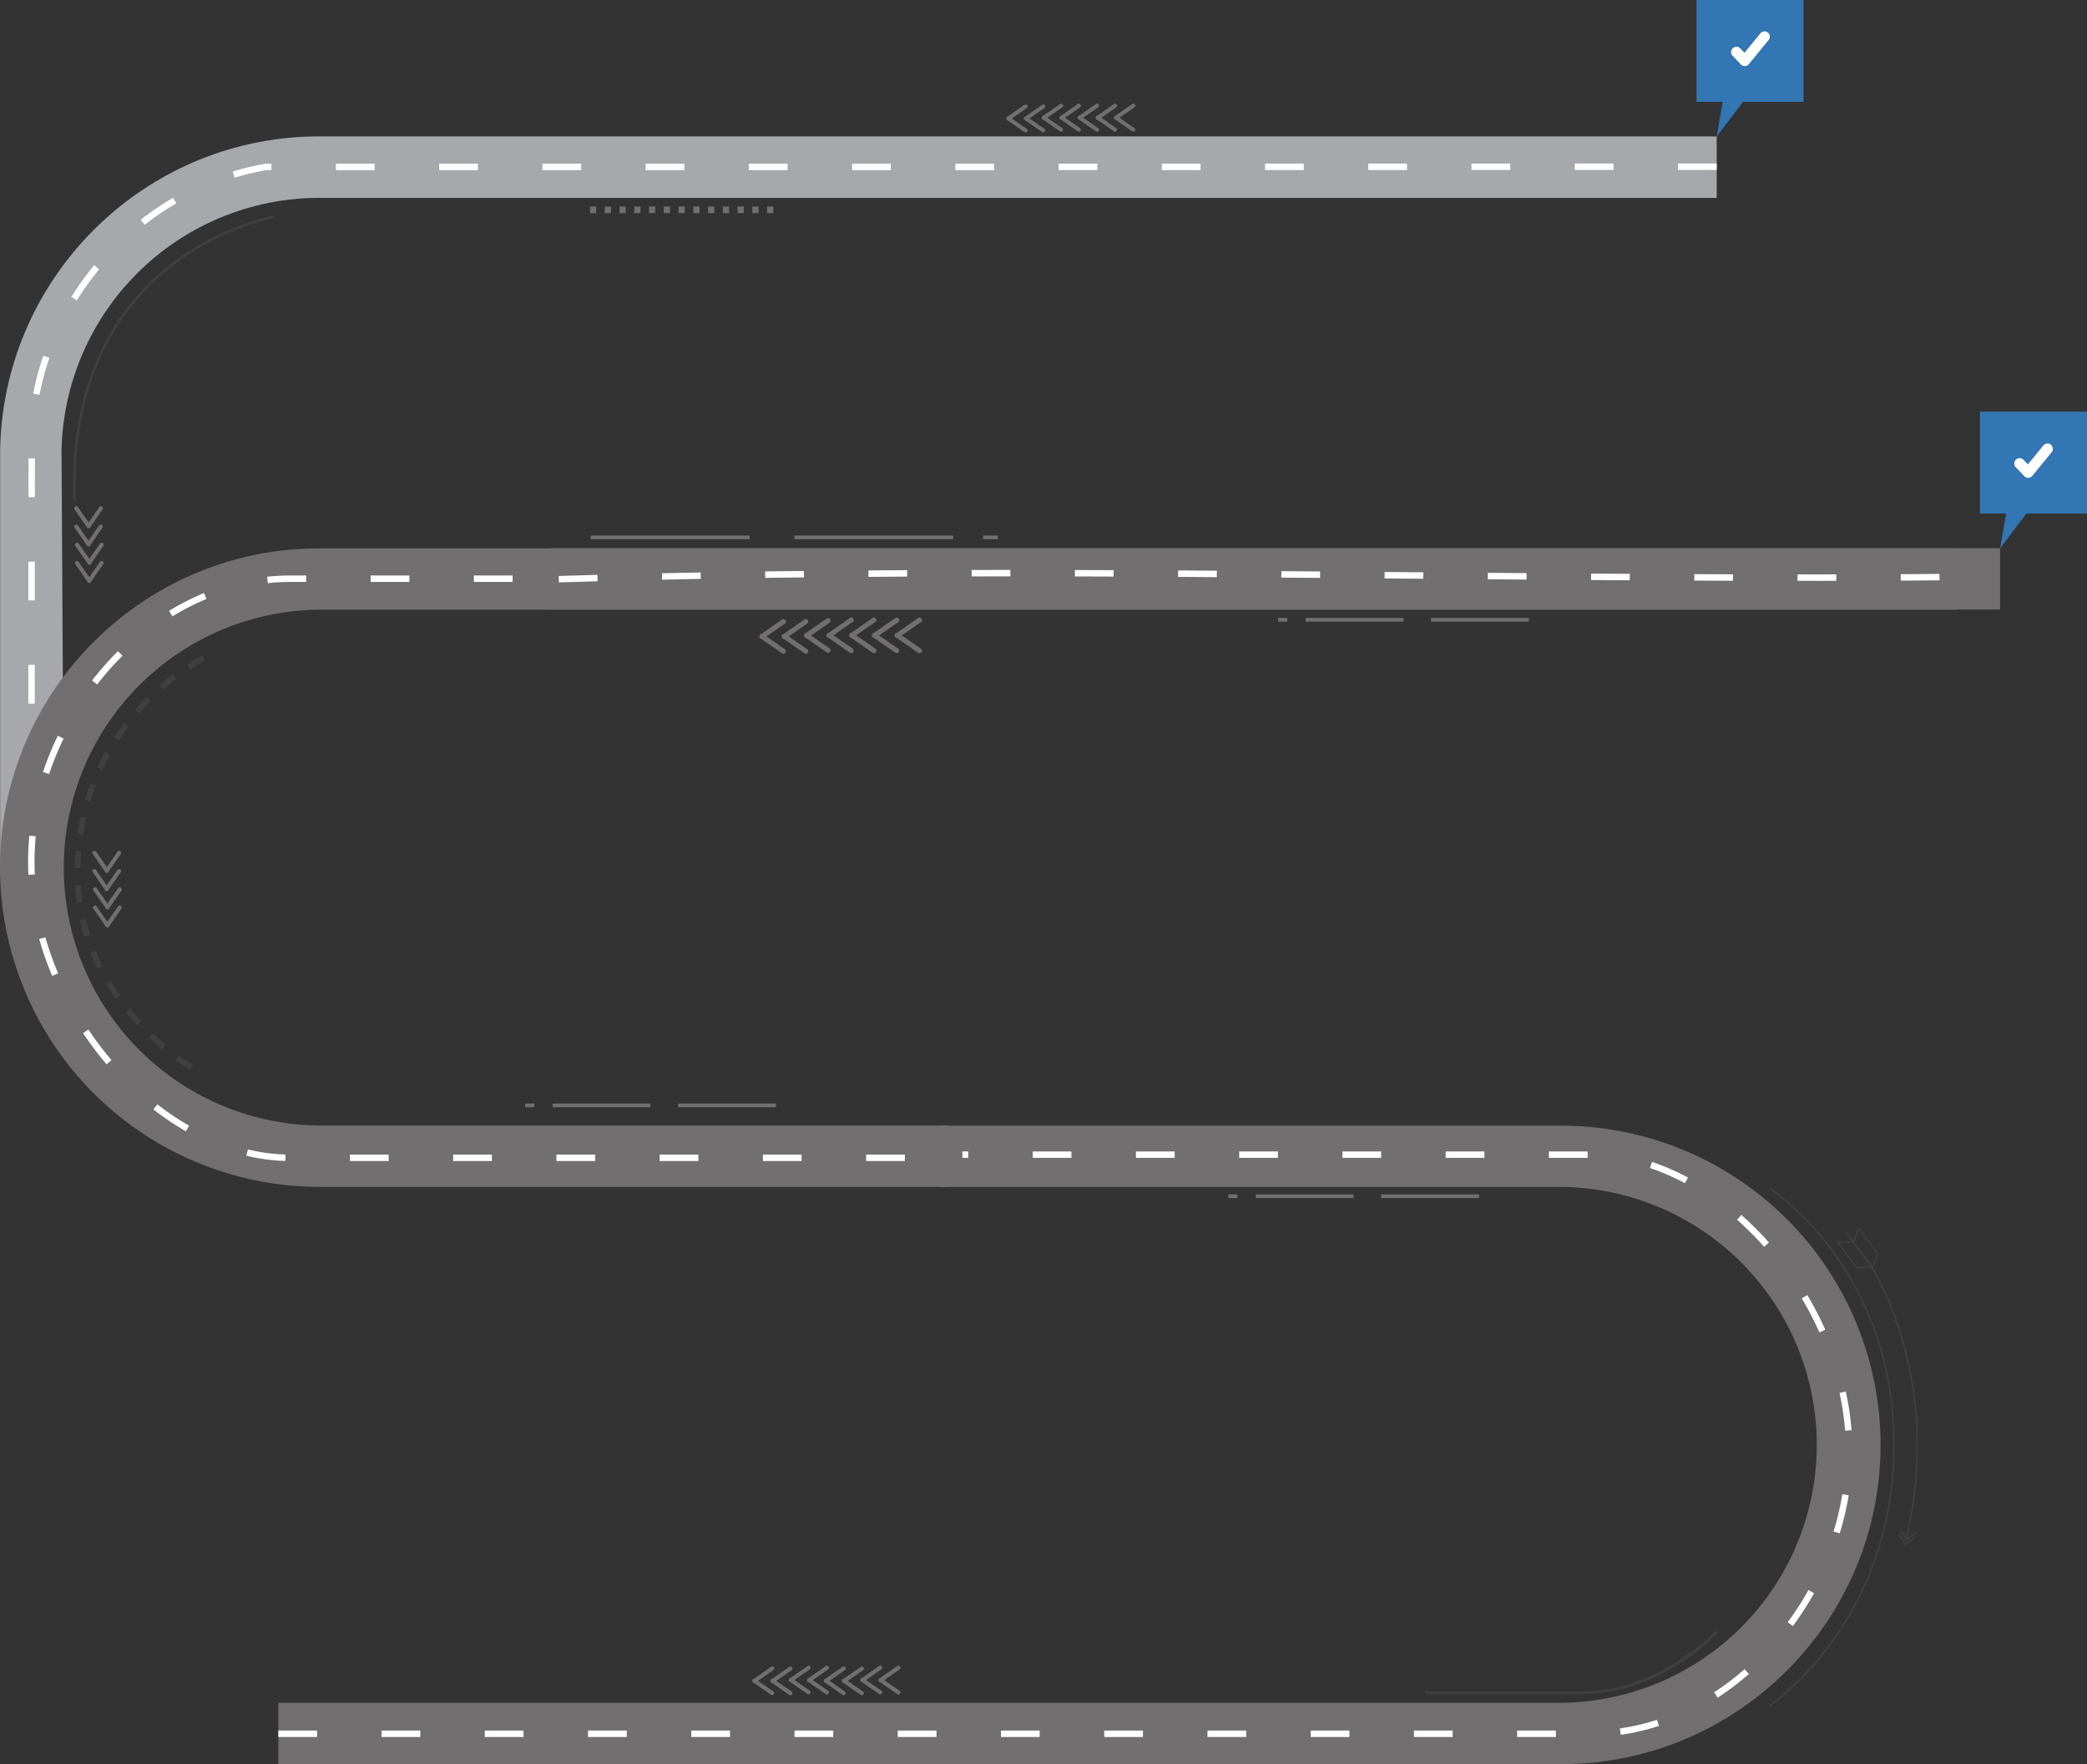 <svg id="Layer_1" data-name="Layer 1" xmlns="http://www.w3.org/2000/svg" viewBox="0 0 826.22 698.37"><rect x="0" y="0" width="826.22" height="698.37" fill="#333333" stroke="none"/><defs><style>.cls-1{fill:#a6a8ab;}.cls-10,.cls-2,.cls-4,.cls-7,.cls-8,.cls-9{fill:none;stroke-miterlimit:10;}.cls-2{stroke:#fff;stroke-width:2.55px;stroke-dasharray:15.33 25.54;}.cls-3{fill:#716f6f;}.cls-10,.cls-4,.cls-7,.cls-8,.cls-9{stroke:#404041;}.cls-4{stroke-width:1px;}.cls-5{fill:#3276b4;}.cls-6{fill:#fff;}.cls-7{stroke-width:2.26px;stroke-dasharray:6.78;}.cls-8{stroke-width:0.64px;}.cls-9{stroke-width:1.13px;}.cls-10{stroke-width:0.52px;}.cls-11{fill:#404041;}</style></defs><title>TD-LTE-Timeline- Road-2</title><path class="cls-1" d="M126.36,54c-68.88,0-125,55.43-126.3,124V343.71L25,290.56l-.64-112.49a102.2,102.2,0,0,1,102-99.75H679.63V54Z"/><path class="cls-2" d="M679.63,66c-224.4.08-350.52.08-574.41.08C54.87,74.88,15.12,119.66,12.58,171c-.08,1.7-.13,188.89-.13,190.6"/><path class="cls-3" d="M29.84,223.35l4.69,6.75a.8.8,0,0,0,.33.55,1,1,0,0,0,1,0,.79.79,0,0,0,.33-.55l4.69-6.75a.8.8,0,0,0-1.32-.92l-4.22,6.07-4.22-6.07a.8.8,0,0,0-1.32.92Z"/><path class="cls-3" d="M29.84,216.12l4.69,6.75a.86.86,0,0,0,1.7,0l4.69-6.75a.8.8,0,0,0-1.32-.92l-4.22,6.07-4.22-6.07a.8.8,0,0,0-1.32.92Z"/><path class="cls-3" d="M29.53,208.9l4.69,6.75a.8.8,0,0,0,.33.55,1,1,0,0,0,1,0,.79.79,0,0,0,.33-.55l4.69-6.75a.8.8,0,0,0-1.32-.92l-4.22,6.07L30.86,208a.8.8,0,0,0-1.32.92Z"/><path class="cls-3" d="M29.53,201.68l4.69,6.75a.79.79,0,0,0,.85.69.79.79,0,0,0,.85-.69l4.69-6.75a.8.8,0,1,0-1.32-.92l-4.22,6.07-4.22-6.07a.8.8,0,1,0-1.32.92Z"/><path class="cls-3" d="M37,359.75l4.69,6.75a.8.8,0,0,0,.33.55,1,1,0,0,0,1,0,.79.79,0,0,0,.33-.55l4.69-6.75a.8.8,0,0,0-1.32-.92l-4.22,6.07-4.22-6.07a.8.8,0,0,0-1.32.92Z"/><path class="cls-3" d="M37,352.53l4.69,6.75a.86.86,0,0,0,1.7,0l4.69-6.75a.8.8,0,0,0-1.32-.92l-4.22,6.07-4.22-6.07a.8.8,0,0,0-1.32.92Z"/><path class="cls-3" d="M36.74,345.31l4.69,6.75a.8.8,0,0,0,.33.55,1,1,0,0,0,1,0,.79.79,0,0,0,.33-.55l4.69-6.75a.8.8,0,0,0-1.32-.92l-4.22,6.07-4.22-6.07a.8.8,0,0,0-1.32.92Z"/><path class="cls-3" d="M36.74,338.09l4.69,6.75a.79.79,0,0,0,.85.69.79.79,0,0,0,.85-.69l4.69-6.75a.8.8,0,1,0-1.32-.92l-4.22,6.07-4.22-6.07a.8.8,0,1,0-1.32.92Z"/><path class="cls-3" d="M305.23,659.88l-6.75,4.69a.8.8,0,0,0-.55.33,1,1,0,0,0,0,1,.79.79,0,0,0,.55.33l6.75,4.69a.8.8,0,0,0,.92-1.32l-6.07-4.22,6.07-4.22a.8.8,0,0,0-.92-1.32Z"/><path class="cls-3" d="M312.45,659.88l-6.75,4.69a.86.86,0,0,0,0,1.7l6.75,4.69a.8.8,0,0,0,.92-1.32l-6.07-4.22,6.07-4.22a.8.8,0,0,0-.92-1.32Z"/><path class="cls-3" d="M319.67,659.57l-6.75,4.69a.8.8,0,0,0-.55.33,1,1,0,0,0,0,1,.79.79,0,0,0,.55.33l6.75,4.69a.8.8,0,0,0,.92-1.32l-6.07-4.22,6.07-4.22a.8.8,0,0,0-.92-1.32Z"/><path class="cls-3" d="M326.89,659.57l-6.75,4.69a.79.79,0,0,0-.69.85.79.79,0,0,0,.69.85l6.75,4.69a.8.8,0,1,0,.92-1.32l-6.07-4.22,6.07-4.22a.8.8,0,1,0-.92-1.32Z"/><path class="cls-3" d="M333.54,659.88l-6.75,4.69a.8.8,0,0,0-.55.33,1,1,0,0,0,0,1,.79.79,0,0,0,.55.33l6.75,4.69a.8.8,0,0,0,.92-1.32l-6.07-4.22,6.07-4.22a.8.8,0,0,0-.92-1.32Z"/><path class="cls-3" d="M340.76,659.88,334,664.57a.86.86,0,0,0,0,1.7l6.75,4.69a.8.8,0,0,0,.92-1.32l-6.07-4.22,6.07-4.22a.8.8,0,0,0-.92-1.32Z"/><path class="cls-3" d="M348,659.57l-6.75,4.69a.8.8,0,0,0-.55.33,1,1,0,0,0,0,1,.79.79,0,0,0,.55.33l6.75,4.69a.8.8,0,0,0,.92-1.32l-6.07-4.22,6.07-4.22a.8.8,0,0,0-.92-1.32Z"/><path class="cls-3" d="M355.2,659.57l-6.75,4.69a.79.79,0,0,0-.69.85.79.79,0,0,0,.69.85l6.75,4.69a.8.8,0,1,0,.92-1.32l-6.07-4.22,6.07-4.22a.8.8,0,1,0-.92-1.32Z"/><path class="cls-4" d="M108.55,85.89s-82.75,13.75-79,112.67"/><path class="cls-3" d="M126.36,217.08H775.12v24.28H126.36a102.11,102.11,0,0,0,0,204.21H375.65v24.27H126.36A126.51,126.51,0,0,1,0,343.47C0,273.78,56.68,217.08,126.36,217.08Z"/><path class="cls-2" d="M775.12,229.09H115c-56.62,0-103.38,56.48-102.6,113.38.79,57.73,50.61,115.88,102.6,115.88H398"/><rect class="cls-3" x="233.86" y="212" width="62.91" height="1.47"/><rect class="cls-3" x="314.46" y="212" width="62.91" height="1.47"/><rect class="cls-3" x="389.16" y="212" width="5.9" height="1.47"/><rect class="cls-3" x="566.52" y="244.61" width="38.75" height="1.48"/><rect class="cls-3" x="516.88" y="244.61" width="38.75" height="1.48"/><rect class="cls-3" x="505.98" y="244.61" width="3.63" height="1.48"/><rect class="cls-3" x="268.44" y="436.85" width="38.75" height="1.48"/><rect class="cls-3" x="218.8" y="436.85" width="38.75" height="1.48"/><rect class="cls-3" x="207.9" y="436.85" width="3.63" height="1.48"/><polygon class="cls-5" points="826.22 162.98 783.83 162.98 783.83 203.29 794.18 203.29 791.84 217.02 802.25 203.29 826.22 203.29 826.22 162.98"/><path class="cls-6" d="M802.94,189.15a2.13,2.13,0,0,1-1.54-.66l-3.47-3.64a2.12,2.12,0,0,1,3.06-2.92l1.82,1.91,6.14-7.48a2.11,2.11,0,1,1,3.27,2.68l-7.65,9.33a2.1,2.1,0,0,1-1.55.77Z"/><polygon class="cls-5" points="714.01 0 671.63 0 671.63 40.31 681.98 40.31 679.63 54.04 690.05 40.31 714.01 40.31 714.01 0"/><path class="cls-6" d="M690.73,26.17a2.13,2.13,0,0,1-1.54-.66l-3.47-3.64A2.12,2.12,0,0,1,688.79,19l1.82,1.91,6.14-7.48A2.11,2.11,0,1,1,700,16.06l-7.65,9.33a2.1,2.1,0,0,1-1.55.77Z"/><path class="cls-3" d="M309.73,245.17l-8.26,5.74a1,1,0,0,0-.67.41,1.24,1.24,0,0,0,0,1.26,1,1,0,0,0,.67.41l8.26,5.74a1,1,0,0,0,1.12-1.61l-7.42-5.16,7.42-5.16a1,1,0,0,0-1.12-1.62Z"/><path class="cls-3" d="M318.57,245.17l-8.26,5.74a1.05,1.05,0,0,0,0,2.07l8.26,5.74a1,1,0,0,0,1.12-1.61l-7.43-5.16,7.43-5.16a1,1,0,0,0-1.12-1.62Z"/><path class="cls-3" d="M327.4,244.79l-8.26,5.74a1,1,0,0,0-.67.41,1.24,1.24,0,0,0,0,1.26,1,1,0,0,0,.67.41l8.26,5.74a1,1,0,0,0,1.12-1.61l-7.43-5.16,7.43-5.16a1,1,0,0,0-1.12-1.62Z"/><path class="cls-3" d="M336.23,244.79,328,250.53a1,1,0,0,0-.84,1,1,1,0,0,0,.84,1l8.26,5.74a1,1,0,1,0,1.12-1.61l-7.42-5.16,7.42-5.16a1,1,0,1,0-1.12-1.62Z"/><path class="cls-3" d="M345.25,244.79,337,250.53a1,1,0,0,0-.84,1,1,1,0,0,0,.84,1l8.26,5.74a1,1,0,1,0,1.12-1.61l-7.42-5.16,7.42-5.16a1,1,0,1,0-1.12-1.62Z"/><path class="cls-3" d="M354.26,244.79,346,250.53a1,1,0,0,0-.84,1,1,1,0,0,0,.84,1l8.26,5.74a1,1,0,1,0,1.12-1.61L348,251.56l7.42-5.16a1,1,0,1,0-1.12-1.62Z"/><path class="cls-3" d="M363.28,244.79,355,250.53a1,1,0,0,0-.84,1,1,1,0,0,0,.84,1l8.26,5.74a1,1,0,1,0,1.12-1.61L357,251.56l7.42-5.16a1,1,0,1,0-1.12-1.62Z"/><path class="cls-3" d="M405.56,41.5,399,46.08a.78.78,0,0,0-.54.33,1,1,0,0,0,0,1,.77.77,0,0,0,.54.33l6.58,4.57a.78.78,0,0,0,.9-1.29l-5.91-4.11,5.91-4.11a.78.78,0,0,0-.9-1.29Z"/><path class="cls-3" d="M412.6,41.5,406,46.08a.84.84,0,0,0,0,1.65l6.58,4.57a.78.78,0,0,0,.89-1.29l-5.92-4.11,5.92-4.11a.78.78,0,0,0-.89-1.29Z"/><path class="cls-3" d="M419.63,41.2l-6.58,4.57a.78.78,0,0,0-.54.33,1,1,0,0,0,0,1,.77.77,0,0,0,.54.33L419.63,52a.78.78,0,0,0,.9-1.29l-5.92-4.11,5.92-4.11a.78.78,0,0,0-.9-1.29Z"/><path class="cls-3" d="M426.67,41.2l-6.58,4.57a.77.77,0,0,0-.67.83.77.77,0,0,0,.67.83L426.67,52a.78.78,0,1,0,.89-1.29l-5.91-4.11,5.91-4.11a.78.78,0,1,0-.89-1.29Z"/><path class="cls-3" d="M433.85,41.2l-6.58,4.57a.77.77,0,0,0-.67.83.77.77,0,0,0,.67.83L433.85,52a.78.78,0,1,0,.89-1.29l-5.91-4.11,5.91-4.11a.78.78,0,1,0-.89-1.29Z"/><path class="cls-3" d="M441,41.2l-6.58,4.57a.77.77,0,0,0-.67.83.77.77,0,0,0,.67.83L441,52a.78.78,0,1,0,.89-1.29L436,46.6l5.91-4.11A.78.78,0,1,0,441,41.2Z"/><path class="cls-3" d="M448.22,41.2l-6.58,4.57a.77.77,0,0,0-.67.83.77.77,0,0,0,.67.83L448.22,52a.78.78,0,1,0,.89-1.29L443.2,46.6l5.91-4.11a.78.78,0,1,0-.89-1.29Z"/><rect class="cls-3" x="303.68" y="81.76" width="2.47" height="2.62"/><rect class="cls-3" x="297.83" y="81.76" width="2.47" height="2.62"/><rect class="cls-3" x="291.99" y="81.76" width="2.47" height="2.62"/><rect class="cls-3" x="286.15" y="81.76" width="2.47" height="2.62"/><rect class="cls-3" x="280.31" y="81.76" width="2.47" height="2.62"/><rect class="cls-3" x="274.47" y="81.76" width="2.47" height="2.62"/><rect class="cls-3" x="268.63" y="81.76" width="2.47" height="2.62"/><rect class="cls-3" x="262.78" y="81.76" width="2.47" height="2.62"/><rect class="cls-3" x="256.94" y="81.76" width="2.47" height="2.62"/><rect class="cls-3" x="251.1" y="81.76" width="2.47" height="2.62"/><rect class="cls-3" x="245.26" y="81.76" width="2.47" height="2.62"/><rect class="cls-3" x="239.42" y="81.76" width="2.47" height="2.62"/><rect class="cls-3" x="233.58" y="81.76" width="2.47" height="2.62"/><rect class="cls-3" x="546.79" y="472.82" width="38.75" height="1.48"/><rect class="cls-3" x="497.15" y="472.82" width="38.75" height="1.48"/><rect class="cls-3" x="486.25" y="472.82" width="3.63" height="1.48"/><path class="cls-3" d="M618.14,698.37H110.19V674.09H618.14a102.11,102.11,0,0,0,0-204.21H372.06V445.61H618.14A126.51,126.51,0,0,1,744.5,572C744.5,641.67,687.82,698.37,618.14,698.37Z"/><path class="cls-2" d="M110.19,686.36H629.45c56.62,0,103.38-56.48,102.6-113.38-.79-57.73-50.61-115.88-102.6-115.88H381"/><path class="cls-7" d="M80.56,260.55s-49.81,24-49.81,84.67c0,54.42,49.81,80.22,49.81,80.22"/><path class="cls-8" d="M700.71,675.1s49.09-32.7,49.09-103.05-49.09-101.52-49.09-101.52"/><path class="cls-9" d="M679.93,645.65s-21.92,24.51-54.37,24.5H564.43"/><rect class="cls-3" x="217.21" y="217.02" width="574.61" height="24.28"/><path class="cls-2" d="M221.21,229.29c183.37-5.8,385.92,1,568.43-1"/><polygon class="cls-10" points="741.27 501.87 743.28 496.25 735.8 486.18 733.78 491.79 741.27 501.87"/><polygon class="cls-10" points="741.03 501.63 735.06 501.95 727.58 491.88 733.54 491.56 741.03 501.63"/><line class="cls-10" x1="741.3" y1="501.85" x2="730.84" y2="487.85"/><path class="cls-8" d="M741,501.63s28.65,44,13.68,107.64"/><path class="cls-11" d="M758,609.5a10,10,0,0,0-3.94,2.55,10.37,10.37,0,0,0-2.4-4l.18-.78a11.27,11.27,0,0,1,2.46,3.76,11.45,11.45,0,0,1,3.88-2.3Z"/><path class="cls-11" d="M758.4,607.62a10,10,0,0,0-3.94,2.55,10.37,10.37,0,0,0-2.4-4l.18-.78a11.28,11.28,0,0,1,2.46,3.76,11.46,11.46,0,0,1,3.88-2.3Z"/></svg>